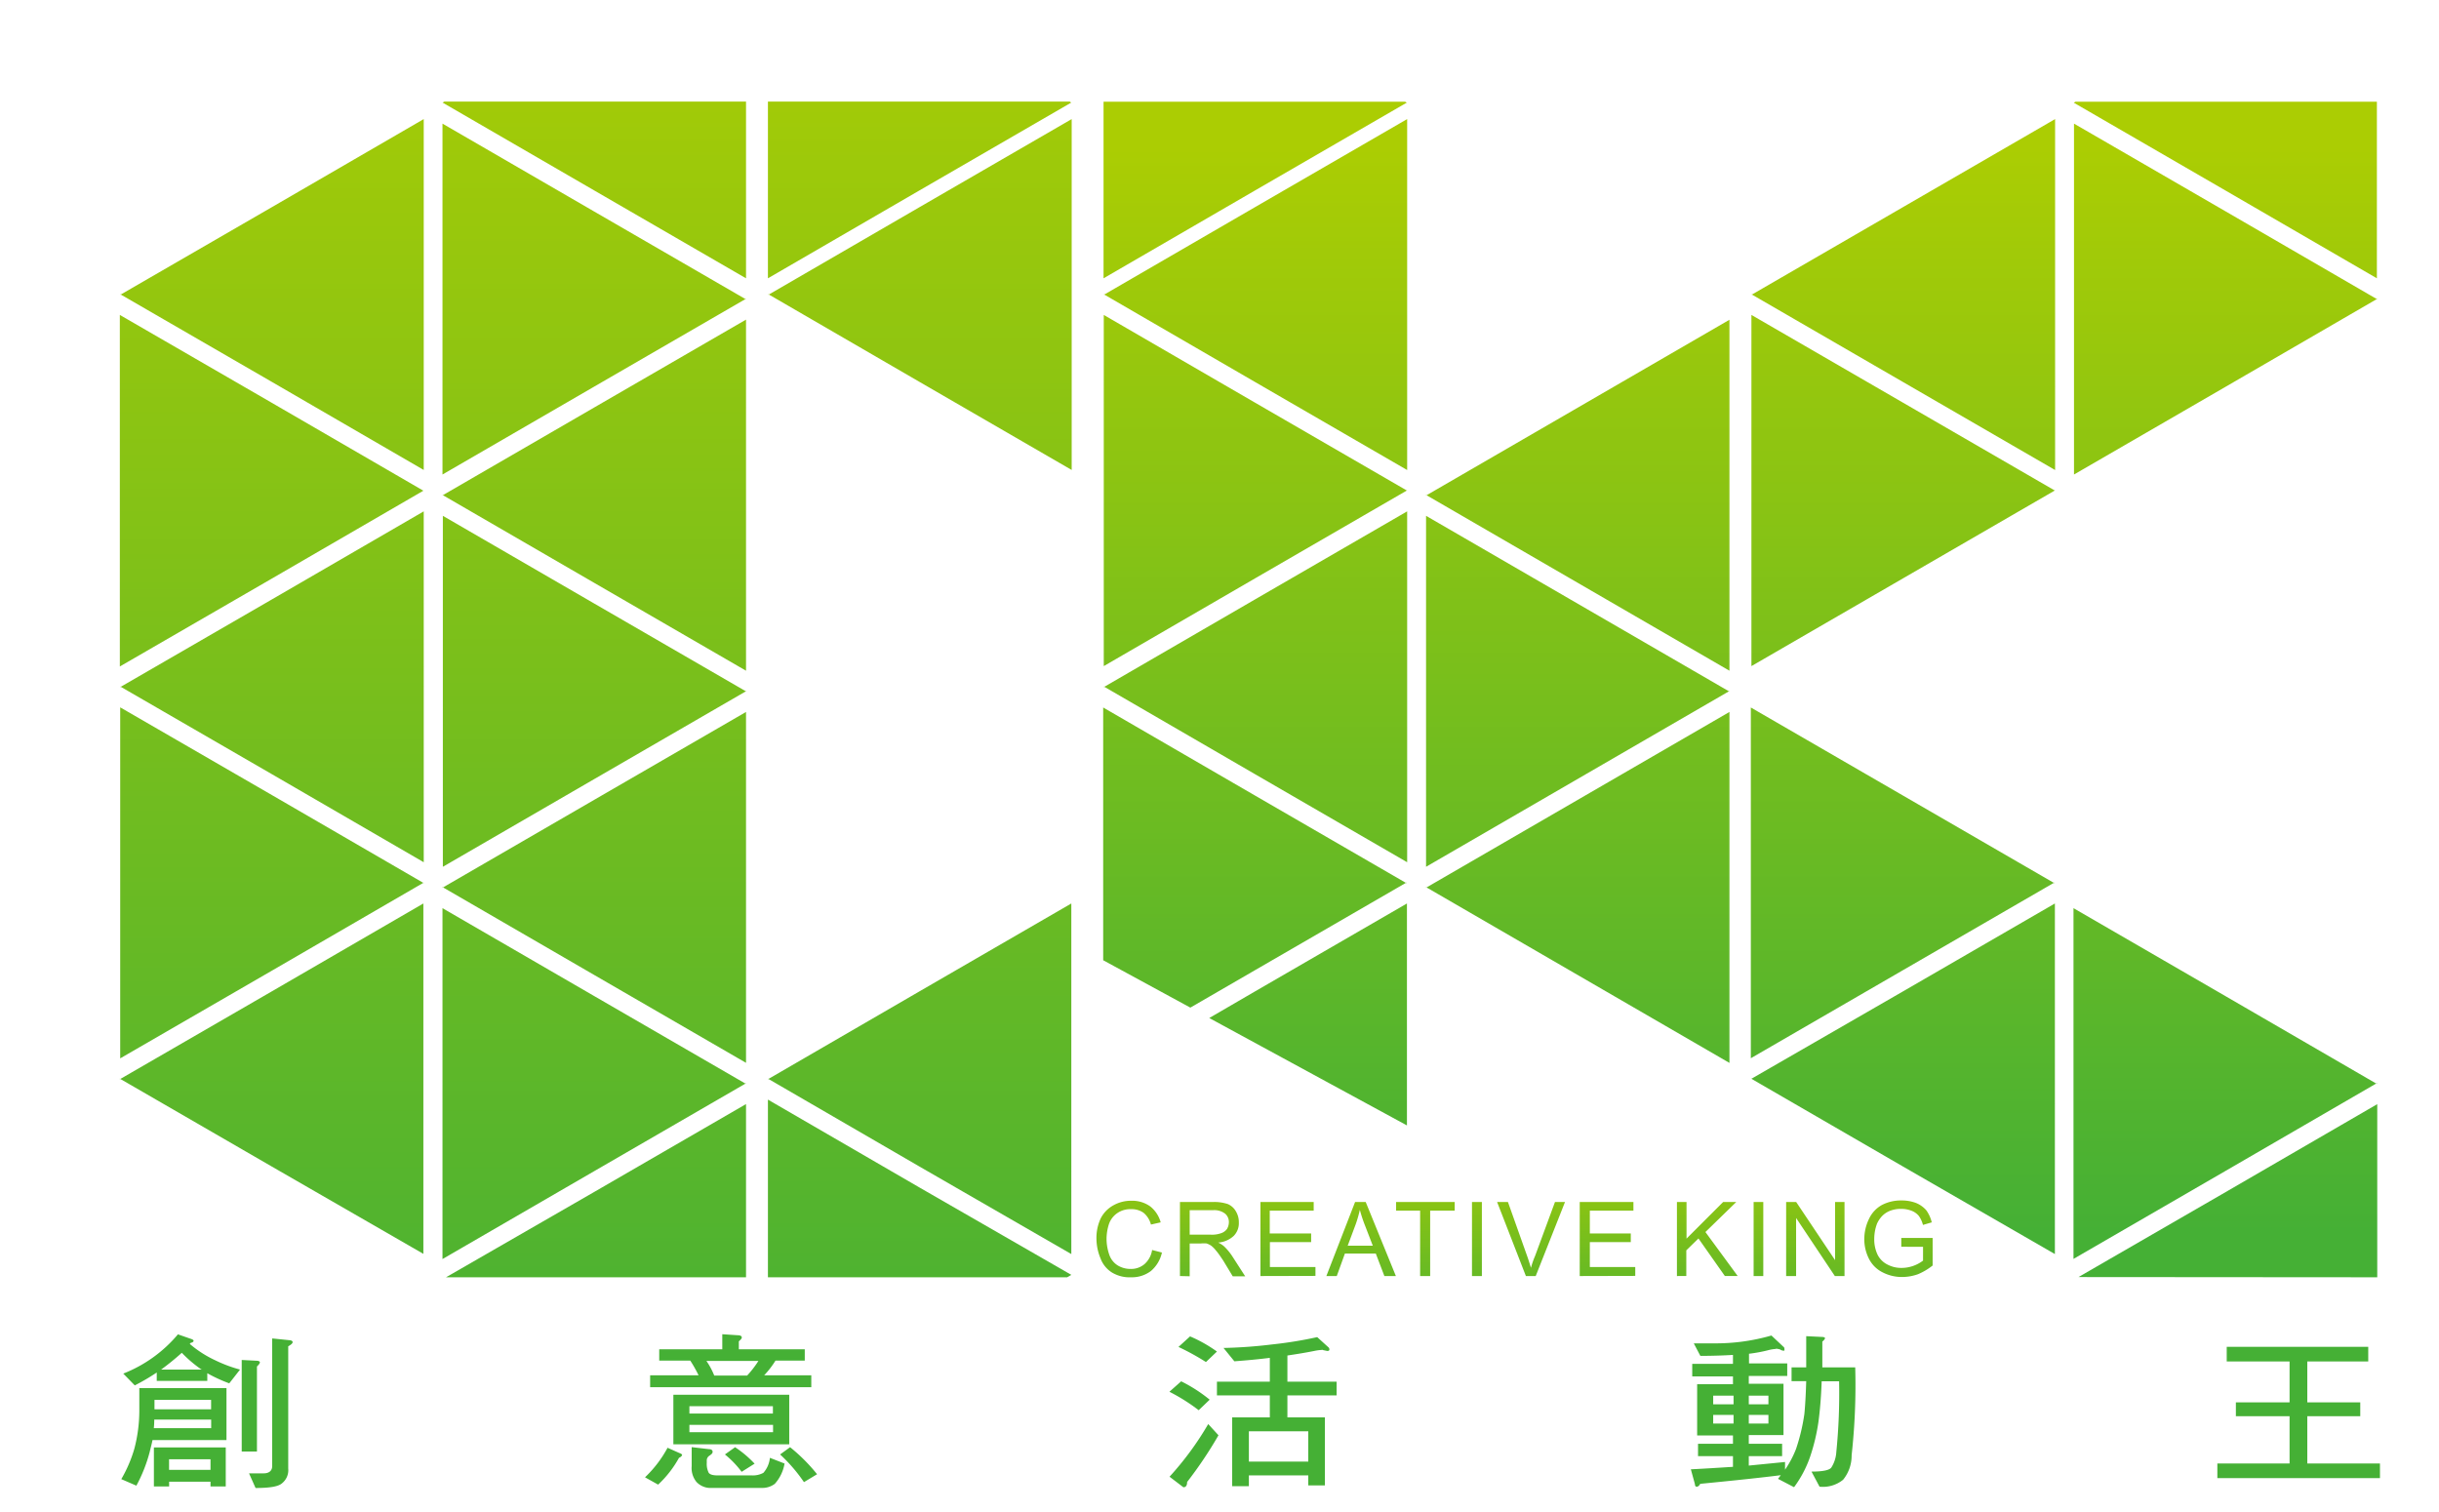 <svg xmlns="http://www.w3.org/2000/svg" xmlns:xlink="http://www.w3.org/1999/xlink" viewBox="0 0 332.98 206.39"><defs><style>.cls-1{fill:#45b035;}.cls-1,.cls-2,.cls-3,.cls-4{fill-rule:evenodd;}.cls-2{fill:url(#GradientFill_4);}.cls-3{fill:url(#GradientFill_4-2);}.cls-4{fill:url(#GradientFill_4-3);}</style><linearGradient id="GradientFill_4" x1="237.61" y1="20.08" x2="237.61" y2="168.22" gradientUnits="userSpaceOnUse"><stop offset="0" stop-color="#abcd03"/><stop offset="1" stop-color="#45b035"/></linearGradient><linearGradient id="GradientFill_4-2" x1="81.31" y1="-5.06" x2="81.31" y2="193.34" xlink:href="#GradientFill_4"/><linearGradient id="GradientFill_4-3" x1="206.79" y1="153.79" x2="206.79" y2="184.55" xlink:href="#GradientFill_4"/></defs><title>活動王LOGO</title><g id="圖層_3" data-name="圖層 3"><path class="cls-1" d="M24.26,182.18l1.81.63c.26.08.36.18.36.27s-.13.23-.38.26a.71.71,0,0,1-.15.15,15,15,0,0,0,3.48,2.24A18.78,18.78,0,0,0,32.77,187l-1.47,1.88a20.58,20.58,0,0,1-3-1.38v1.05H21.4v-1.15a28.14,28.14,0,0,1-3,1.76l-1.57-1.61a18.59,18.59,0,0,0,7.43-5.32ZM22,187h5.56a.75.75,0,0,1-.13-.06,17.32,17.32,0,0,1-2.61-2.23A36.15,36.15,0,0,1,22,187Zm-.91,4.14v1.29h7.73v-1.29Zm7.73,2.69H21.06A10.9,10.9,0,0,1,21,195h7.83v-1.17Zm-8,2.8c-.11.56-.26,1.08-.38,1.61a20.83,20.83,0,0,1-1.82,4.61l-2.06-.89a18.43,18.43,0,0,0,1.79-4.18,20.6,20.6,0,0,0,.67-5.1v-3.15H30.92v7.1Zm.19,1v5.33h2.08v-.65h5.65v.65h2.08v-5.33Zm2.08,3.06h5.65v-1.44H23.08v1.44Zm9.9-15,1.94.1c.36,0,.55.09.55.22s-.13.31-.4.57v11.61H33v-12.5Zm4.17-2.88v17.36c0,.66-.44,1-1.16,1H34l.89,2c2,0,3.14-.21,3.62-.65a2.28,2.28,0,0,0,.84-2V183.82c.4-.22.6-.41.6-.56s-.13-.24-.43-.27l-2.34-.24Zm61.41-.64,2.09.14c.42,0,.61.12.61.3s-.15.29-.4.54v1.08h9v1.55h-4a12.41,12.41,0,0,1-1.54,2h6.43v1.63h-22v-1.63h6.61a18.15,18.15,0,0,0-1.13-2H90v-1.55h8.61v-2.06Zm-1,5.65H102a13.49,13.49,0,0,0,1.54-2h-7.1a9.78,9.78,0,0,1,1.07,2Zm-5.62,2.62h15.8v6.76H91.93v-6.76Zm13.59,5.11v-1H94.12v1ZM94.12,193h11.4v-1H94.12v1Zm-3,4.67,1.62.72c.23.08.38.18.38.27s-.15.28-.42.39a14.75,14.75,0,0,1-2.85,3.66l-1.79-1a16,16,0,0,0,3.06-4Zm3.3-.08,2.4.28c.3,0,.47.15.47.36s-.17.35-.47.55a.77.77,0,0,0-.33.68v.29a2.7,2.7,0,0,0,.27,1.35c.19.24.57.35,1.22.35h4.66a3,3,0,0,0,1.58-.35,3.61,3.61,0,0,0,.89-2.05l2,.78a5.53,5.53,0,0,1-1.33,2.77,2.8,2.8,0,0,1-1.75.56H97.2a2.64,2.64,0,0,1-2.11-.81,3,3,0,0,1-.66-2.16v-2.6Zm5.95,0-1.4,1a13.56,13.56,0,0,1,2.28,2.37l1.77-1.11a14.88,14.88,0,0,0-2.65-2.24Zm7.51,0-1.38,1a22,22,0,0,1,3.26,3.78l1.79-1.08a24.06,24.06,0,0,0-3.67-3.68Zm54.59-15.12a18.89,18.89,0,0,1,3.67,2.07l-1.5,1.43a34.08,34.08,0,0,0-3.75-2.06l1.58-1.44Zm-1.2,6.14a20.66,20.66,0,0,1,3.88,2.5l-1.5,1.44a25.38,25.38,0,0,0-4-2.52l1.6-1.42Zm3.68,5.83,1.4,1.53a55.86,55.86,0,0,1-4.28,6.38q0,.72-.51.72l-1.89-1.44a41.81,41.81,0,0,0,5.28-7.19Zm15.66-10.1.59.12c.21,0,.29-.07.29-.18a.39.39,0,0,0-.15-.34l-1.51-1.37a56.23,56.23,0,0,1-6.17,1,65.66,65.66,0,0,1-6.62.48l1.48,1.82c1.64-.12,3.26-.27,4.84-.47v3.25h-7.22v1.88h7.22v3h-5.14v9.39h2.28v-1.47h8.11v1.37h2.27v-9.29h-5.12v-3h6.72v-1.88h-6.72v-3.57c1.27-.19,2.53-.39,3.8-.65a6.87,6.87,0,0,1,1.05-.12Zm-10.11,15.23v-4.14h8.11v4.14Zm72-15.39a5.05,5.05,0,0,0-1,.15,20.27,20.27,0,0,1-2.72.51v1.32H244v1.71h-5.25v1.07h4.74v7h-4.74v1.19h4.55v1.69h-4.55v1.29l4.95-.49v1.05a13.8,13.8,0,0,0,1.5-2.83,26.59,26.59,0,0,0,1.14-4.79c.1-1,.19-2.47.25-4.47h-2v-1.88h2c0-1.29,0-2.69,0-4.26l2.05.1c.33,0,.52.06.52.2a1.07,1.07,0,0,1-.37.43c0,1.26,0,2.43,0,3.53h4.49a87.3,87.3,0,0,1-.49,12,5.22,5.22,0,0,1-1.16,3.34,4.36,4.36,0,0,1-3.22.95l-1.1-2.06c1.54,0,2.47-.19,2.72-.57a4.42,4.42,0,0,0,.67-2.11,80.75,80.75,0,0,0,.38-9.65h-2.38c-.08,2.3-.25,4.13-.44,5.54a26.66,26.66,0,0,1-1.12,4.71,15.42,15.42,0,0,1-2.21,4.21l-2.19-1.14.38-.5q-3.68.47-11,1.18c-.14.27-.31.39-.48.39s-.23-.12-.25-.37l-.55-2c2-.1,3.87-.22,5.75-.34v-1.46h-4.77v-1.69h4.77V196h-4.89v-7h4.89v-1.07h-5.56v-1.71h5.56V185c-1.37.08-2.82.13-4.45.13l-.9-1.71h2.78a27.38,27.38,0,0,0,7.82-1.07l1.62,1.52c.1.05.16.17.16.37s0,.18-.1.18a.79.79,0,0,1-.48-.16,3.21,3.21,0,0,0-.62-.12Zm-1.07,10.19v-1.18h-2.68v1.18Zm-4.76,0v-1.18h-2.78v1.18Zm-2.78-2.63h2.78v-1.18h-2.78v1.18Zm4.86-1.18v1.18h2.68v-1.18ZM304,183.89h19.32v2H315v5.59h7.23v1.89H315v6.45h9.92v2H302.72v-2h9.86v-6.45h-7.33v-1.89h7.33v-5.59H304Z"/><path class="cls-2" d="M192.08,14,171.35,26,150.66,38V13.89h41.17l.25.13Zm91,0,20.73,12,20.69,12V13.89H283.34l-.21.13Zm41.42,133.89-20.69,12-20.73,12V124l20.73,12,20.69,12Zm-132.47-27.4-20.73,12-8.79,5.09-11.9-6.47V96.6l20.69,12,20.73,12Zm88.46,0-20.73,12-20.73,12V96.6l20.73,12,20.73,12ZM236.11,94.35l-20.71,12-20.71,12V70.43l20.71,12,20.71,12Zm-44-27.4-20.73,12-20.69,12V43l20.69,12,20.73,12Zm88.46,0-20.73,12-20.73,12V43l20.73,12,20.73,12Zm44-26.16-20.69,12-20.73,12V16.88l20.73,12,20.69,12ZM192.08,153.62V123.36l-20.73,12L165.09,139l27,14.67Zm47-6.34,20.73,12,20.73,11.95V123.36l-20.73,12-20.73,11.95Zm-44.39-26.15,20.71,12,20.71,12V97.21l-20.71,12-20.71,12Zm-44-27.4,20.69,12,20.73,12V69.82l-20.73,12-20.69,12Zm44-26.15,20.71,12,20.71,12V43.66l-20.71,12-20.71,12Zm-44-27.4,20.69,12,20.73,12V16.26l-20.73,12-20.69,12Zm88.42,0,20.73,12,20.73,12V16.26l-20.73,12-20.73,12ZM324.55,174.4V150.76l-20.69,12-20.1,11.61Z"/><path class="cls-3" d="M101.85,147.91l-20.73,12-20.71,12V124l20.71,12,20.73,12Zm-44-27.4-20.69,12-20.75,12V96.58l20.75,12,20.69,12Zm44.05-26.16-20.73,12-20.71,12V70.43l20.71,12,20.73,12ZM57.8,67l-20.69,12-20.75,12V43L37.11,55,57.8,67ZM146.26,14,125.53,26,104.84,38V13.87h41.21l.21.15ZM101.85,40.79l-20.73,12-20.71,12V16.88l20.71,12,20.73,12ZM16.36,147.28l20.75,12L57.8,171.2V123.36l-20.69,12-20.75,12Zm88.48,0,20.69,12,20.73,11.95V123.36l-20.73,12-20.69,12ZM60.41,121.12l20.71,12,20.73,12V97.21l-20.73,12-20.71,12Zm-44-27.39,20.75,12,20.69,12V69.82l-20.69,12-20.75,12ZM60.41,67.58l20.71,12,20.73,12V43.64l-20.73,12-20.71,12Zm-44-27.41,20.75,12,20.69,12V16.26l-20.69,12-20.75,12Zm88.48,0,20.69,12,20.73,12V16.26l-20.73,12-20.69,12ZM60.41,14,81.12,26l20.73,12V13.87H60.66l-.25.15ZM101.85,174.4V150.75l-20.73,12L60.89,174.4h41Zm44.41-.33-.57.33H104.84V150.14l20.69,12Z"/><path class="cls-4" d="M157.28,170.67l1.35.35a4.59,4.59,0,0,1-1.5,2.52,4.3,4.3,0,0,1-2.7.86,4.66,4.66,0,0,1-2.65-.67,3.84,3.84,0,0,1-1.54-1.93,7.1,7.1,0,0,1-.55-2.69,6.28,6.28,0,0,1,.59-2.77,4.23,4.23,0,0,1,1.75-1.78,4.84,4.84,0,0,1,2.42-.61,4.22,4.22,0,0,1,2.58.77,4.17,4.17,0,0,1,1.43,2.18l-1.33.3a3.1,3.1,0,0,0-1-1.6,2.76,2.76,0,0,0-1.69-.5,3.12,3.12,0,0,0-1.92.55,3,3,0,0,0-1.13,1.5,6.74,6.74,0,0,0-.32,1.94,6.62,6.62,0,0,0,.38,2.25,2.78,2.78,0,0,0,1.16,1.45,3.35,3.35,0,0,0,1.73.47,2.83,2.83,0,0,0,1.9-.65,3.22,3.22,0,0,0,1.05-1.94Zm3.81,3.56V164.12h4.47a5.93,5.93,0,0,1,2.06.28,2.32,2.32,0,0,1,1.11,1,2.83,2.83,0,0,1,.4,1.52,2.47,2.47,0,0,1-.69,1.82,3.49,3.49,0,0,1-2.13.92,3.44,3.44,0,0,1,.81.52,7.75,7.75,0,0,1,1.11,1.34l1.77,2.75h-1.7L167,172.12c-.4-.6-.72-1.07-1-1.38a3.56,3.56,0,0,0-.68-.68,3.12,3.12,0,0,0-.59-.28,5.2,5.2,0,0,0-.77,0h-1.54v4.48Zm1.33-5.65h2.86a3.68,3.68,0,0,0,1.43-.2,1.62,1.62,0,0,0,.81-.59,1.83,1.83,0,0,0,.25-.91,1.48,1.48,0,0,0-.53-1.18,2.43,2.43,0,0,0-1.64-.46h-3.18v3.34Zm9.66,5.65V164.12h7.27v1.18h-6v3.12H179v1.18h-5.63V173h6.22v1.21Zm9,0L185,164.12h1.45l4.12,10.11H189l-1.17-3.07h-4.22l-1.11,3.07Zm2.9-4.14h3.44l-1.08-2.8a19.19,19.19,0,0,1-.69-2.1,16.86,16.86,0,0,1-.55,1.93l-1.12,3Zm9.9,4.14V165.3h-3.28v-1.18h8v1.18h-3.35v8.93Zm7.08,0V164.12h1.35v10.11Zm7.36,0-3.93-10.11h1.48l2.61,7.35c.21.59.38,1.14.53,1.64a11.83,11.83,0,0,1,.57-1.64l2.71-7.35h1.37l-4,10.11Zm7.35,0V164.12H223v1.18h-5.95v3.12h5.59v1.18h-5.59V173h6.2v1.21Zm13.27,0V164.12h1.31v5l5-5h1.79l-4.21,4.1,4.4,6h-1.75l-3.6-5.12-1.66,1.62v3.5Zm10.47,0V164.12h1.32v10.11Zm4.44,0V164.12h1.37l5.31,7.94v-7.94h1.29v10.11H250.5l-5.29-7.93v7.93Zm15.72-4v-1.2h4.28v3.76a8.42,8.42,0,0,1-2,1.19,6.49,6.49,0,0,1-2.12.38,5.71,5.71,0,0,1-2.74-.65,4.15,4.15,0,0,1-1.83-1.83,5.88,5.88,0,0,1-.64-2.7,6.31,6.31,0,0,1,.64-2.75,4.18,4.18,0,0,1,1.76-1.9,5.61,5.61,0,0,1,2.68-.62,5.48,5.48,0,0,1,2,.35,3.68,3.68,0,0,1,1.39,1,4.7,4.7,0,0,1,.74,1.64l-1.2.35a3.81,3.81,0,0,0-.55-1.21,2.4,2.4,0,0,0-1-.72,3.77,3.77,0,0,0-1.41-.26,4,4,0,0,0-1.58.28,3.08,3.08,0,0,0-1.07.73,3.86,3.86,0,0,0-.66,1,5.9,5.9,0,0,0-.38,2,4.89,4.89,0,0,0,.46,2.26,3,3,0,0,0,1.38,1.35,4,4,0,0,0,1.89.44,4.84,4.84,0,0,0,2.93-1v-1.88Z"/></g></svg>